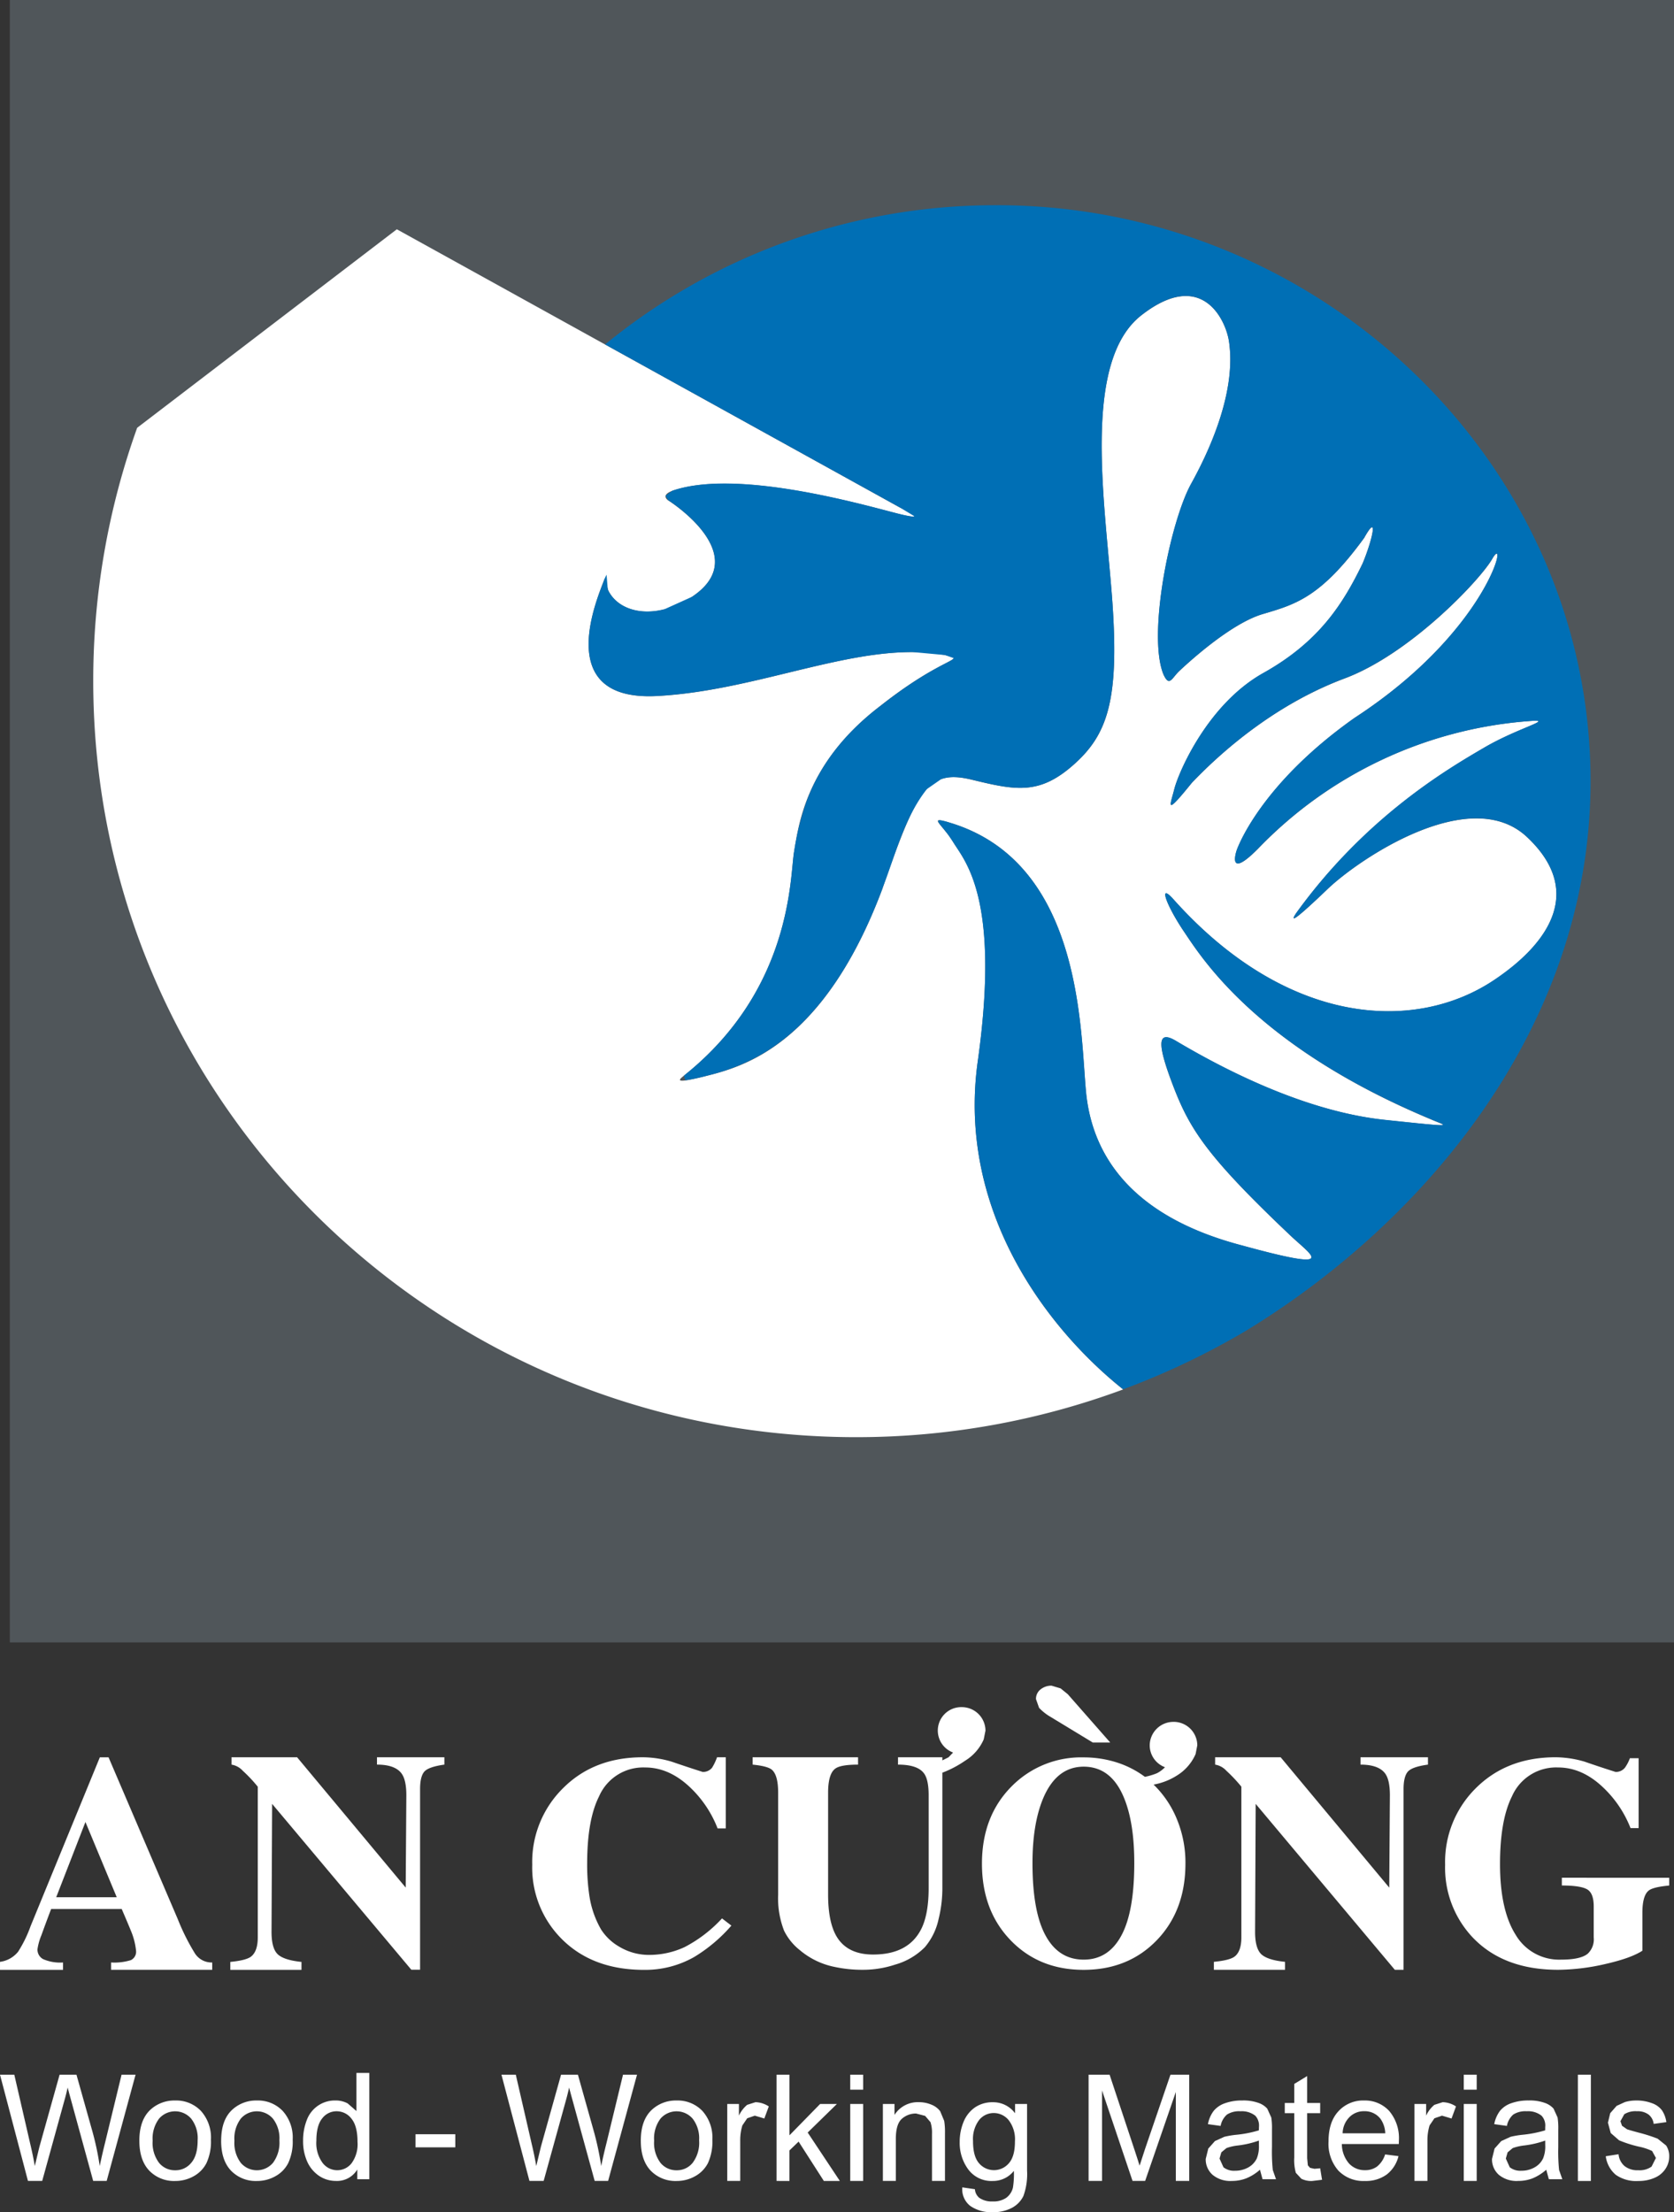 <svg xmlns="http://www.w3.org/2000/svg" width="390.459" height="515.76" viewBox="0 0 390.459 515.76">
  <rect x="0" y="0" width="390.459" height="515.76" fill="#333333" stroke="none"/>
  <g id="Group_245" data-name="Group 245" transform="translate(-1867.014 -113.918)">
    <g id="Group_243" data-name="Group 243">
      <path id="Path_1435" data-name="Path 1435" d="M1873.536,622.394l-6.521-24.772h3.335l3.741,16.234q.612,2.556,1.042,5.072.939-3.966,1.1-4.573l4.685-16.733h3.931l3.523,12.533a66.383,66.383,0,0,1,1.906,8.773q.476-2.35,1.23-5.386l3.862-15.92h3.265l-6.739,24.772h-3.147l-5.171-18.878c-.437-1.576-.7-2.546-.774-2.908-.268,1.146-.5,2.105-.735,2.908l-5.211,18.878" fill="#fff"/>
      <path id="Path_1436" data-name="Path 1436" d="M1899.517,613.023c0-3.319.913-5.786,2.75-7.382a8.244,8.244,0,0,1,5.6-2,7.978,7.978,0,0,1,6.015,2.429,9.287,9.287,0,0,1,2.332,6.7,11.949,11.949,0,0,1-1.032,5.444,7.287,7.287,0,0,1-3,3.084,8.713,8.713,0,0,1-4.317,1.107,8,8,0,0,1-6.045-2.419c-1.529-1.615-2.3-3.926-2.3-6.962m3.1,0a7.684,7.684,0,0,0,1.5,5.16,4.756,4.756,0,0,0,3.752,1.724,4.706,4.706,0,0,0,3.742-1.733q1.5-1.719,1.5-5.249a7.412,7.412,0,0,0-1.509-5.052,4.951,4.951,0,0,0-7.483-.009,7.682,7.682,0,0,0-1.5,5.159" fill="#fff"/>
      <path id="Path_1437" data-name="Path 1437" d="M1918.6,613.023c0-3.319.9-5.786,2.75-7.382a8.208,8.208,0,0,1,5.6-2,7.967,7.967,0,0,1,6,2.429,9.24,9.24,0,0,1,2.333,6.7,11.817,11.817,0,0,1-1.033,5.444,7.25,7.25,0,0,1-3.007,3.084,8.638,8.638,0,0,1-4.3,1.107,8,8,0,0,1-6.055-2.419c-1.529-1.615-2.293-3.926-2.293-6.962m3.1,0a7.684,7.684,0,0,0,1.489,5.16,4.935,4.935,0,0,0,7.5-.009,7.861,7.861,0,0,0,1.5-5.249,7.464,7.464,0,0,0-1.509-5.052,4.962,4.962,0,0,0-7.493-.009,7.683,7.683,0,0,0-1.489,5.159" fill="#fff"/>
      <path id="Path_1438" data-name="Path 1438" d="M1950.351,621.993v-2.262a5.509,5.509,0,0,1-4.982,2.663,7.019,7.019,0,0,1-3.921-1.175,7.9,7.9,0,0,1-2.768-3.309,11.624,11.624,0,0,1-.973-4.876,12.982,12.982,0,0,1,.883-4.877,6.977,6.977,0,0,1,6.641-4.523,5.885,5.885,0,0,1,2.878.686l2.044,1.781v-8.89h3v24.782m-12.347-8.959a7.806,7.806,0,0,0,1.45,5.15,4.3,4.3,0,0,0,3.394,1.713,4.243,4.243,0,0,0,3.365-1.625,7.536,7.536,0,0,0,1.39-4.984q0-3.686-1.41-5.405a4.314,4.314,0,0,0-3.464-1.733,4.169,4.169,0,0,0-3.365,1.665c-.9,1.106-1.36,2.839-1.36,5.219" fill="#fff"/>
      <rect id="Rectangle_151" data-name="Rectangle 151" width="9.28" height="3.055" transform="translate(1963.932 611.506)" fill="#fff"/>
      <path id="Path_1439" data-name="Path 1439" d="M1990.508,622.394l-6.531-24.772h3.345l3.732,16.234q.611,2.556,1.042,5.072.953-3.966,1.1-4.573l4.685-16.733h3.93l3.523,12.533a68.145,68.145,0,0,1,1.916,8.773q.462-2.35,1.231-5.386l3.851-15.92h3.266l-6.74,24.772h-3.136l-5.182-18.878c-.436-1.576-.7-2.546-.774-2.908-.258,1.146-.5,2.105-.724,2.908l-5.221,18.878" fill="#fff"/>
      <path id="Path_1440" data-name="Path 1440" d="M2016.48,613.023c0-3.319.913-5.786,2.76-7.382a8.218,8.218,0,0,1,5.587-2,7.975,7.975,0,0,1,6.015,2.429,9.283,9.283,0,0,1,2.333,6.7,12.092,12.092,0,0,1-1.023,5.444,7.331,7.331,0,0,1-3.017,3.084,8.65,8.65,0,0,1-4.308,1.107,8,8,0,0,1-6.044-2.419c-1.529-1.615-2.3-3.926-2.3-6.962m3.107,0a7.684,7.684,0,0,0,1.489,5.16,4.768,4.768,0,0,0,3.751,1.724,4.7,4.7,0,0,0,3.742-1.733,7.806,7.806,0,0,0,1.509-5.249,7.463,7.463,0,0,0-1.509-5.052,4.962,4.962,0,0,0-7.493-.009,7.683,7.683,0,0,0-1.489,5.159" fill="#fff"/>
      <path id="Path_1441" data-name="Path 1441" d="M2036.647,622.394V604.446h2.719v2.722a7.28,7.28,0,0,1,1.926-2.516l1.935-.617a5.877,5.877,0,0,1,3.107.989l-1.042,2.82-2.224-.666-1.767.607-1.13,1.665a11.83,11.83,0,0,0-.5,3.554v9.39" fill="#fff"/>
      <path id="Path_1442" data-name="Path 1442" d="M2048.142,622.394V597.622h3.018v14.129l7.146-7.3h3.91l-6.809,6.658,7.5,11.289h-3.732l-5.886-9.174-2.134,2.055v7.118" fill="#fff"/>
      <path id="Path_1443" data-name="Path 1443" d="M2065.33,597.622h3.018v3.495h-3.018Zm0,6.824h3.018v17.948h-3.018Z" fill="#fff"/>
      <path id="Path_1444" data-name="Path 1444" d="M2072.946,622.394V604.446h2.71V607a6.421,6.421,0,0,1,5.677-2.967,7.479,7.479,0,0,1,2.958.588,4.706,4.706,0,0,1,2.025,1.527l.933,2.252a16.47,16.47,0,0,1,.178,2.957v11.035H2084.4V611.477a8.191,8.191,0,0,0-.347-2.781l-1.251-1.469-2.1-.548a4.873,4.873,0,0,0-3.335,1.234q-1.4,1.233-1.4,4.68v9.8" fill="#fff"/>
      <path id="Path_1445" data-name="Path 1445" d="M2091.469,623.892l2.937.43a2.876,2.876,0,0,0,1.013,2,5.017,5.017,0,0,0,3.077.852,5.3,5.3,0,0,0,3.235-.852,4.158,4.158,0,0,0,1.549-2.369,20.294,20.294,0,0,0,.218-3.907,6.179,6.179,0,0,1-4.932,2.359,6.722,6.722,0,0,1-5.688-2.673,10.362,10.362,0,0,1-2.015-6.413,12.156,12.156,0,0,1,.913-4.729,7.531,7.531,0,0,1,2.68-3.359,7.19,7.19,0,0,1,4.129-1.184,6.324,6.324,0,0,1,5.191,2.565v-2.164h2.8v15.519a14.988,14.988,0,0,1-.854,5.944,6.2,6.2,0,0,1-2.69,2.761,9.23,9.23,0,0,1-4.515,1.008,8.532,8.532,0,0,1-5.162-1.439,4.91,4.91,0,0,1-1.885-4.347m2.5-10.79c0,2.36.457,4.073,1.389,5.15a4.567,4.567,0,0,0,6.978.01q1.415-1.616,1.41-5.062a7.361,7.361,0,0,0-1.45-4.964,4.482,4.482,0,0,0-3.5-1.675,4.344,4.344,0,0,0-3.415,1.645,7.341,7.341,0,0,0-1.409,4.9" fill="#fff"/>
      <path id="Path_1446" data-name="Path 1446" d="M2120.926,622.394V597.622h4.9l5.816,17.536c.546,1.635.933,2.859,1.181,3.672.288-.9.715-2.223,1.3-3.975l5.9-17.233h4.377v24.772h-3.127V601.656l-7.156,20.738h-2.938l-7.117-21.091v21.091" fill="#fff"/>
      <path id="Path_1447" data-name="Path 1447" d="M2160.9,619.779a11.013,11.013,0,0,1-3.226,2.017,9.145,9.145,0,0,1-3.335.6,6.45,6.45,0,0,1-4.516-1.449,4.806,4.806,0,0,1-1.578-3.682l.6-2.418,1.558-1.753,2.174-.989a21.355,21.355,0,0,1,2.68-.46,27.088,27.088,0,0,0,5.389-1.048l.02-.793a3.376,3.376,0,0,0-.864-2.624,5.1,5.1,0,0,0-3.444-1.028,5.285,5.285,0,0,0-3.136.754,4.6,4.6,0,0,0-1.5,2.663l-2.959-.411a7.349,7.349,0,0,1,1.33-3.085,5.851,5.851,0,0,1,2.661-1.8,11.6,11.6,0,0,1,4.039-.637,10.327,10.327,0,0,1,3.713.549,4.84,4.84,0,0,1,2.093,1.351l.944,2.076a16.039,16.039,0,0,1,.158,2.8v4.063a41.649,41.649,0,0,0,.189,5.366l.754,2.154H2161.5l-.6-2.213m-.249-6.795a22.37,22.37,0,0,1-4.933,1.146,11.25,11.25,0,0,0-2.64.607l-1.191.989-.417,1.449.914,2.026a3.943,3.943,0,0,0,2.69.813,6.255,6.255,0,0,0,3.1-.773,4.779,4.779,0,0,0,1.995-2.105,7.5,7.5,0,0,0,.486-3.036Z" fill="#fff"/>
      <path id="Path_1448" data-name="Path 1448" d="M2174.944,619.446l.437,2.683-2.293.274a5.158,5.158,0,0,1-2.541-.519l-1.28-1.38a10.92,10.92,0,0,1-.367-3.594V606.591h-2.214v-2.37h2.214v-4.445l3.007-1.831v6.276h3.037v2.37h-3.037v10.486l.159,1.674.516.588,1.033.225,1.329-.118" fill="#fff"/>
      <path id="Path_1449" data-name="Path 1449" d="M2190.093,616.216l3.117.391a7.681,7.681,0,0,1-2.73,4.279,8.257,8.257,0,0,1-5.111,1.518,8.09,8.09,0,0,1-6.194-2.428,9.516,9.516,0,0,1-2.283-6.8c0-3.035.764-5.365,2.313-7.03a7.761,7.761,0,0,1,6-2.506,7.661,7.661,0,0,1,5.846,2.447,9.814,9.814,0,0,1,2.253,6.9l-.019.8H2180a7,7,0,0,0,1.668,4.534,4.941,4.941,0,0,0,3.722,1.566,4.639,4.639,0,0,0,2.848-.871,5.891,5.891,0,0,0,1.856-2.81m-9.915-4.915h9.945a6.186,6.186,0,0,0-1.131-3.4,4.611,4.611,0,0,0-3.743-1.753,4.712,4.712,0,0,0-3.5,1.4,5.5,5.5,0,0,0-1.568,3.751" fill="#fff"/>
      <path id="Path_1450" data-name="Path 1450" d="M2196.937,622.394V604.446h2.72v2.722a7.28,7.28,0,0,1,1.925-2.516l1.936-.617a5.877,5.877,0,0,1,3.106.989l-1.042,2.82-2.223-.666-1.767.607-1.131,1.665a11.834,11.834,0,0,0-.5,3.554v9.39" fill="#fff"/>
      <path id="Path_1451" data-name="Path 1451" d="M2208.436,597.622h3.017v3.495h-3.017Zm0,6.824h3.017v17.948h-3.017Z" fill="#fff"/>
      <path id="Path_1452" data-name="Path 1452" d="M2227.678,619.779a11.317,11.317,0,0,1-3.236,2.027,9.26,9.26,0,0,1-3.325.588,6.474,6.474,0,0,1-4.516-1.44,4.79,4.79,0,0,1-1.578-3.691l.6-2.418,1.549-1.743,2.183-1a21.383,21.383,0,0,1,2.68-.46,27.241,27.241,0,0,0,5.39-1.048l.01-.793a3.335,3.335,0,0,0-.854-2.614,5.029,5.029,0,0,0-3.444-1.038,5.291,5.291,0,0,0-3.137.754,4.6,4.6,0,0,0-1.5,2.663l-2.958-.411a7.462,7.462,0,0,1,1.33-3.085,5.8,5.8,0,0,1,2.66-1.8,11.6,11.6,0,0,1,4.04-.637,10.321,10.321,0,0,1,3.712.549,4.844,4.844,0,0,1,2.094,1.351l.943,2.076a16,16,0,0,1,.159,2.8v4.063a41.982,41.982,0,0,0,.188,5.366l.755,2.154h-3.147l-.6-2.213m-.248-6.795a22.4,22.4,0,0,1-4.933,1.146,11.791,11.791,0,0,0-2.64.607l-1.192.989-.416,1.449.913,2.026a3.931,3.931,0,0,0,2.68.813,6.115,6.115,0,0,0,3.1-.773,4.679,4.679,0,0,0,2-2.105,7.324,7.324,0,0,0,.5-3.036Z" fill="#fff"/>
      <rect id="Rectangle_152" data-name="Rectangle 152" width="3.027" height="24.782" transform="translate(2235.056 597.622)" fill="#fff"/>
      <path id="Path_1453" data-name="Path 1453" d="M2241.553,616.637l2.988-.47a4.145,4.145,0,0,0,1.4,2.761,4.8,4.8,0,0,0,3.216.969,4.723,4.723,0,0,0,3.087-.852l1.012-2.007-.893-1.625a13.327,13.327,0,0,0-3.1-1.019,28.408,28.408,0,0,1-4.6-1.469l-1.946-1.7-.655-2.409.536-2.222,1.489-1.7,1.925-.881a8.935,8.935,0,0,1,2.611-.373,10.076,10.076,0,0,1,3.682.618,4.993,4.993,0,0,1,2.342,1.645,6.523,6.523,0,0,1,1.042,2.78l-2.957.411a3.264,3.264,0,0,0-1.171-2.163,4.223,4.223,0,0,0-2.73-.784,4.882,4.882,0,0,0-2.958.7l-.893,1.626.367,1.057,1.162.813c.3.118,1.191.372,2.669.773a36.562,36.562,0,0,1,4.467,1.42l1.995,1.6a4.513,4.513,0,0,1,.715,2.6,5.157,5.157,0,0,1-.884,2.859,5.621,5.621,0,0,1-2.541,2.075,9.044,9.044,0,0,1-3.752.735,8.27,8.27,0,0,1-5.3-1.449,6.8,6.8,0,0,1-2.322-4.308" fill="#fff"/>
      <path id="Path_1454" data-name="Path 1454" d="M1916.512,571.46v1.713h-23.593V571.46a12.88,12.88,0,0,0,4.626-.548,2.171,2.171,0,0,0,1.2-2.213,16.189,16.189,0,0,0-1.231-4.71c-.347-.861-1.052-2.546-2.114-5h-16.456c-.923,2.409-1.678,4.474-2.293,6.168a13.427,13.427,0,0,0-.9,3.251,2.535,2.535,0,0,0,1.3,2.262,9.881,9.881,0,0,0,4.665.793v1.713h-14.7v-1.86a6.529,6.529,0,0,0,4.219-2.36,29.372,29.372,0,0,0,2.908-5.953l16.158-39.371h2.035l16.169,37.785a50.855,50.855,0,0,0,3.861,7.745,4.62,4.62,0,0,0,3.861,2.3m-36.1-15.216h14.114l-7.3-17.536Z" fill="#fff"/>
      <path id="Path_1455" data-name="Path 1455" d="M1920.73,573.183v-1.851c2.432-.235,4.03-.646,4.8-1.214q1.608-1.218,1.608-4.494V530.483a33.448,33.448,0,0,0-3.494-3.711,4.518,4.518,0,0,0-2.63-1.439v-1.714h15.3L1961.643,554l.149-21.512c0-2.438-.388-4.151-1.162-5.15-1.022-1.331-2.908-2.007-5.687-2.007v-1.714h15.722v1.714c-2.472.343-4.03.891-4.685,1.645s-.983,2.125-.983,4.064v42.112h-2.044l-32.466-38.666-.139,29.853c0,2.517.466,4.24,1.409,5.17s2.809,1.538,5.578,1.821v1.851" fill="#fff"/>
      <path id="Path_1456" data-name="Path 1456" d="M2035.425,561.188l2.184,1.675a36.461,36.461,0,0,1-8.665,7.314,23.09,23.09,0,0,1-11.723,3.006q-12.148,0-19.364-7.383a23.47,23.47,0,0,1-6.7-17.125,24.166,24.166,0,0,1,7.215-17.878q7.206-7.184,18.561-7.178a23.811,23.811,0,0,1,6.759,1.029q3.588,1.233,7.216,2.389a2.692,2.692,0,0,0,2.193-.98,12.623,12.623,0,0,0,1.162-2.438h2.034v16.587h-1.905a26.215,26.215,0,0,0-6.244-9.409q-4.958-4.8-10.639-4.8a11.228,11.228,0,0,0-10.77,6.746q-2.769,5.493-2.769,15.656a47.784,47.784,0,0,0,.516,7.51,22.293,22.293,0,0,0,2.69,7.794,12.216,12.216,0,0,0,4.218,4.044,13.44,13.44,0,0,0,6.849,1.948,19.629,19.629,0,0,0,8.436-1.811,31.674,31.674,0,0,0,8.745-6.7" fill="#fff"/>
      <path id="Path_1457" data-name="Path 1457" d="M2125.976,520.183h-4.069l-10.343-6.277a12.06,12.06,0,0,1-2.184-1.811l-.724-2.037a2.771,2.771,0,0,1,1.092-2.281,3.992,3.992,0,0,1,2.541-.852l2.114.637,1.677,1.361" fill="#fff"/>
      <path id="Path_1458" data-name="Path 1458" d="M2150.149,573.173v-1.861q3.633-.352,4.794-1.2c1.082-.8,1.618-2.321,1.618-4.494V530.473a35.308,35.308,0,0,0-3.5-3.711,4.505,4.505,0,0,0-2.62-1.429v-1.714h15.285l25.33,30.392.149-21.521c0-2.438-.378-4.141-1.152-5.15-1.032-1.332-2.918-2.007-5.7-2.007v-1.714h15.732v1.714q-3.708.5-4.7,1.645c-.655.764-.992,2.115-.992,4.073v42.122h-2.035L2159.9,534.488l-.139,29.833c0,2.537.477,4.25,1.409,5.18.953.921,2.819,1.538,5.579,1.811v1.861" fill="#fff"/>
      <path id="Path_1459" data-name="Path 1459" d="M2256.353,551.711v1.811q-3.78.353-4.794,1.185c-.982.793-1.459,2.526-1.459,5.228v8.783q-2.634,1.734-8.635,3.1a50.45,50.45,0,0,1-11.027,1.351q-12.819,0-20.019-7.647a23.662,23.662,0,0,1-6.333-16.851A24.192,24.192,0,0,1,2211.074,531q7.28-7.387,18.778-7.383a24.3,24.3,0,0,1,6.779,1.029q3.559,1.233,7.2,2.389a2.68,2.68,0,0,0,2.193-.98,9.172,9.172,0,0,0,1.161-2.222h2.035v16.3h-1.886a26.191,26.191,0,0,0-6.263-9.36c-3.305-3.192-6.838-4.778-10.63-4.778a11.233,11.233,0,0,0-10.769,6.746q-2.784,5.566-2.779,15.8,0,10.707,3.653,16.479a11.766,11.766,0,0,0,10.62,5.777q4.525,0,6.193-1.39a4.578,4.578,0,0,0,1.389-3.77v-7.236q0-3.144-1.578-4.014c-1.042-.578-2.987-.872-5.856-.872v-1.811" fill="#fff"/>
      <path id="Path_1460" data-name="Path 1460" d="M2140.742,515.365a5.523,5.523,0,0,0-5.558,5.473,5.451,5.451,0,0,0,3.563,5.1,7.131,7.131,0,0,1-1.876,1.4,15.636,15.636,0,0,1-2.809.842,22.38,22.38,0,0,0-6.7-3.4,25.386,25.386,0,0,0-7.572-1.135,22.739,22.739,0,0,0-16.735,6.678q-7,6.975-7,18.094,0,10.927,6.66,17.839,6.669,6.933,17.072,6.923t17.071-6.932q6.656-6.918,6.66-17.87a26.537,26.537,0,0,0-2-10.339,23.687,23.687,0,0,0-5.429-8.048,15.082,15.082,0,0,0,5.469-2.135,11.058,11.058,0,0,0,4.268-4.846l.069-.177.387-2a5.514,5.514,0,0,0-5.548-5.473m-12.179,49.848q-3.022,5.595-8.773,5.591-5.822,0-8.874-5.591-3.067-5.582-3.067-16.91,0-9.15,2.481-15.088,3.127-7.4,9.46-7.4,6.475,0,9.458,7.4,2.352,5.8,2.342,15.088,0,11.324-3.027,16.91" fill="#fff"/>
      <path id="Path_1461" data-name="Path 1461" d="M2091.314,511.929a5.463,5.463,0,0,0-1.995,10.584l-1.052,1.106-1.449.725v-.725h-10.343v1.714c2.968,0,4.953.646,5.966,1.919q1.176,1.425,1.18,5.2V554.09c0,4.034-.565,7.2-1.677,9.468-2,4.044-5.747,6.051-11.285,6.051q-5.316,0-7.9-3.31t-2.59-10.643V531.883c0-2.947.566-4.817,1.677-5.62.824-.617,2.6-.93,5.31-.93v-1.714H2042.56v1.714c2.372.235,3.881.646,4.516,1.214.963.852,1.439,2.634,1.439,5.336v23.773a20.845,20.845,0,0,0,1.39,8.411,13.287,13.287,0,0,0,3.712,4.553,17.966,17.966,0,0,0,7.94,3.848,30.771,30.771,0,0,0,6.78.7,23.837,23.837,0,0,0,7.483-1.214,15.767,15.767,0,0,0,6.918-4.063,14.9,14.9,0,0,0,3.206-6.571,29.756,29.756,0,0,0,.874-7.284V527.213a24.95,24.95,0,0,0,5.31-2.79,11.008,11.008,0,0,0,4.278-4.838l.069-.185.4-1.988a5.518,5.518,0,0,0-5.558-5.483" fill="#fff"/>
    </g>
    <g id="Group_244" data-name="Group 244">
      <rect id="Rectangle_153" data-name="Rectangle 153" width="388.173" height="382.924" transform="translate(1869.3 113.918)" fill="#50565a"/>
      <path id="Path_1462" data-name="Path 1462" d="M2095.086,361.316c5.367-38.173-3.116-46.742-5.743-51.068s-6.26-6.2-.519-4.441c30.905,9.508,30.126,48.933,31.511,62.965,1.444,14.064,10.1,28.667,36.474,35.555,22.825,6.234,16.189,2.391,11.2-2.333-19.161-18.162-23.344-24.567-27.212-34.53s-4.068-13.692.693-10.731c14.862,8.8,32.319,16.568,48.565,18.3,17.457,1.822,14.4,1.481,10.648-.171-40.371-16.851-53.3-37.461-57.452-43.638-4.185-6.149-6.176-11.7-2.54-7.628,26.317,29.433,56.269,31.312,74.968,18.731,12.726-8.6,20.835-20.724,7.531-33.222-13.274-12.524-39.272,5.154-46.515,12.071-7.214,6.917-9.089,8.227-7.3,5.58,16.3-22.518,35.493-33.647,43.66-38.429,8.165-4.812,16.995-6.8,10.619-6.292a97.747,97.747,0,0,0-63.225,29.776c-7.474,7.515-4.962.341-4.962.341s5.049-15,27.47-30.857c31.684-20.61,36.042-43.923,32.117-37.063-2.8,4.9-19.1,22.148-34.425,27.869-15.295,5.72-27.674,15.969-35.638,24.337-6.434,7.943-5.049,5.323-4.1,1.481.953-3.814,7.733-19.784,20.8-27.072,13.015-7.287,18.585-16.169,23.144-25.59,2.223-5.324,3.809-12.126.346-5.921-10.186,14-16.159,15.515-23.69,17.762-7.591,2.25-17.633,11.587-19.421,13.266s-2.308,3.814-3.693.825c-3.809-9.223,1.586-35.667,6.463-44.492,5.107-9.194,10.475-22.26,8.8-33.22-.749-4.953-6.29-17.051-20.4-6.063-14.111,10.96-8.368,44.35-6.78,67.01,1.586,22.63-1.068,30.77-9.092,37.831-7.992,7.059-13.475,5.92-23.633,3.472-10.156-2.476-12.753,1.765-20.89,25.307-13.737,36.748-32.753,41.589-40.833,43.666-8.051,2.049-6.723,1-5.482,0,25.365-20.211,24.7-46.6,25.682-52.149.981-5.522,2.308-20.467,20.141-34.074,15.035-11.843,20.373-10.562,15.035-11.843-19.334-3.614-42.448,8.227-67.12,9.566-25.1,1.337-13.448-23.94-12.206-27.471l.808,2.848c2.684,5.465,11.254,7,19.535,1.481,14.717-9.794-5.569-22.489-5.569-22.489s-1.876-1.169.981-2.221c14.92-5.152,43.717,3.046,52.461,5.295,8.714,2.221.576-1.423.576-1.423l-117.3-64.846-60.568,46.286a174.4,174.4,0,0,0-10.245,59.01c0,97.383,79.643,176.317,177.957,176.317a179.11,179.11,0,0,0,62.27-11.129c-16.88-13.436-38.9-40.9-33.905-76.545" fill="#fff"/>
      <path id="Path_1463" data-name="Path 1463" d="M2099.538,161.768a143.582,143.582,0,0,0-91.387,32.452l68.735,38,3.4,2.05c-.173.171-1.269.029-4.01-.654-8.716-2.25-37.513-10.448-52.433-5.295l-1.587,1.167.607,1.054s20.285,12.7,5.569,22.516l-6.377,2.876c-5.944,1.564-11.168-.314-13.188-4.385l-.116-.484-.258-3.16-.4.826-.693,1.821c-2.6,6.775-9.552,26.844,12.9,25.62,11.947-.626,23.519-3.758,34.513-6.376,8.858-2.106,17.284-3.9,25.192-3.844l7.415.684,2.021.712c.027.74-5.773,2.248-17.027,11.129-10.445,7.915-15.149,16.226-17.514,22.945a64.721,64.721,0,0,0-2.684,11.129c-.954,5.523-.289,31.911-25.654,52.121l.288,1.111a43.529,43.529,0,0,0,5.194-1.111,47.38,47.38,0,0,0,11.659-4.411c8.974-4.9,20.2-15.259,29.173-39.256l.028-.142c3.023-7.791,5.019-16.263,10.3-22.971l3.317-2.306c1.991-.712,4.271-.6,7.244.114,10.128,2.476,15.639,3.614,23.633-3.474,7.992-7.059,10.648-15.2,9.09-37.831-1.588-22.658-7.331-56.021,6.78-67.008,14.083-10.987,19.651,1.11,20.4,6.063,1.673,10.987-3.722,24.026-8.83,33.249-4.877,8.8-10.244,35.269-6.435,44.463,1.385,2.989,1.9.883,3.693-.825,1.79-1.681,11.832-10.989,19.391-13.237,7.59-2.249,13.505-3.786,23.72-17.791,3.463-6.206,1.877.626-.346,5.948-4.559,9.423-10.157,18.275-23.2,25.563-13.013,7.288-19.8,23.257-20.747,27.1-.981,3.813-2.308,6.432,4.1-1.51,7.992-8.34,20.285-18.588,35.637-24.339,15.323-5.721,31.6-22.972,34.425-27.867,3.925-6.86-.461,16.453-32.117,37.09-22.449,15.828-27.5,30.858-27.5,30.858s-2.454,7.144,4.964-.371a97.948,97.948,0,0,1,63.252-29.745c6.349-.513-2.454,1.451-10.619,6.261-8.167,4.782-27.385,15.913-43.66,38.429-1.818,2.649.087,1.339,7.3-5.551,7.242-6.944,33.242-24.622,46.514-12.1,13.3,12.524,5.194,24.652-7.559,33.219-18.671,12.61-48.623,10.732-74.94-18.731-3.664-4.07-1.645,1.481,2.54,7.659,4.155,6.148,17.054,26.757,57.452,43.609,3.752,1.652,6.781,2.022-10.648.171-16.275-1.709-33.7-9.509-48.536-18.3-4.79-2.932-4.558.767-.722,10.732s8.051,16.367,27.212,34.527c4.992,4.726,11.6,8.6-11.224,2.335-26.376-6.888-35-21.491-36.418-35.552-1.413-14.035-.633-53.432-31.539-62.94l-.9-.284c-3.087-.854-2.25-.144-.663,1.849l.087.115.72.911.26.37.029.027.953,1.425c2.624,4.355,11.11,12.9,5.77,51.068-4.991,35.64,17.026,63.109,33.907,76.545a177.9,177.9,0,0,0,28.625-13.636c40.89-24.878,80.393-70.339,80.393-128.153,0-74.013-63.022-134.331-138.48-134.275" fill="#006fb5"/>
    </g>
  </g>
</svg>
